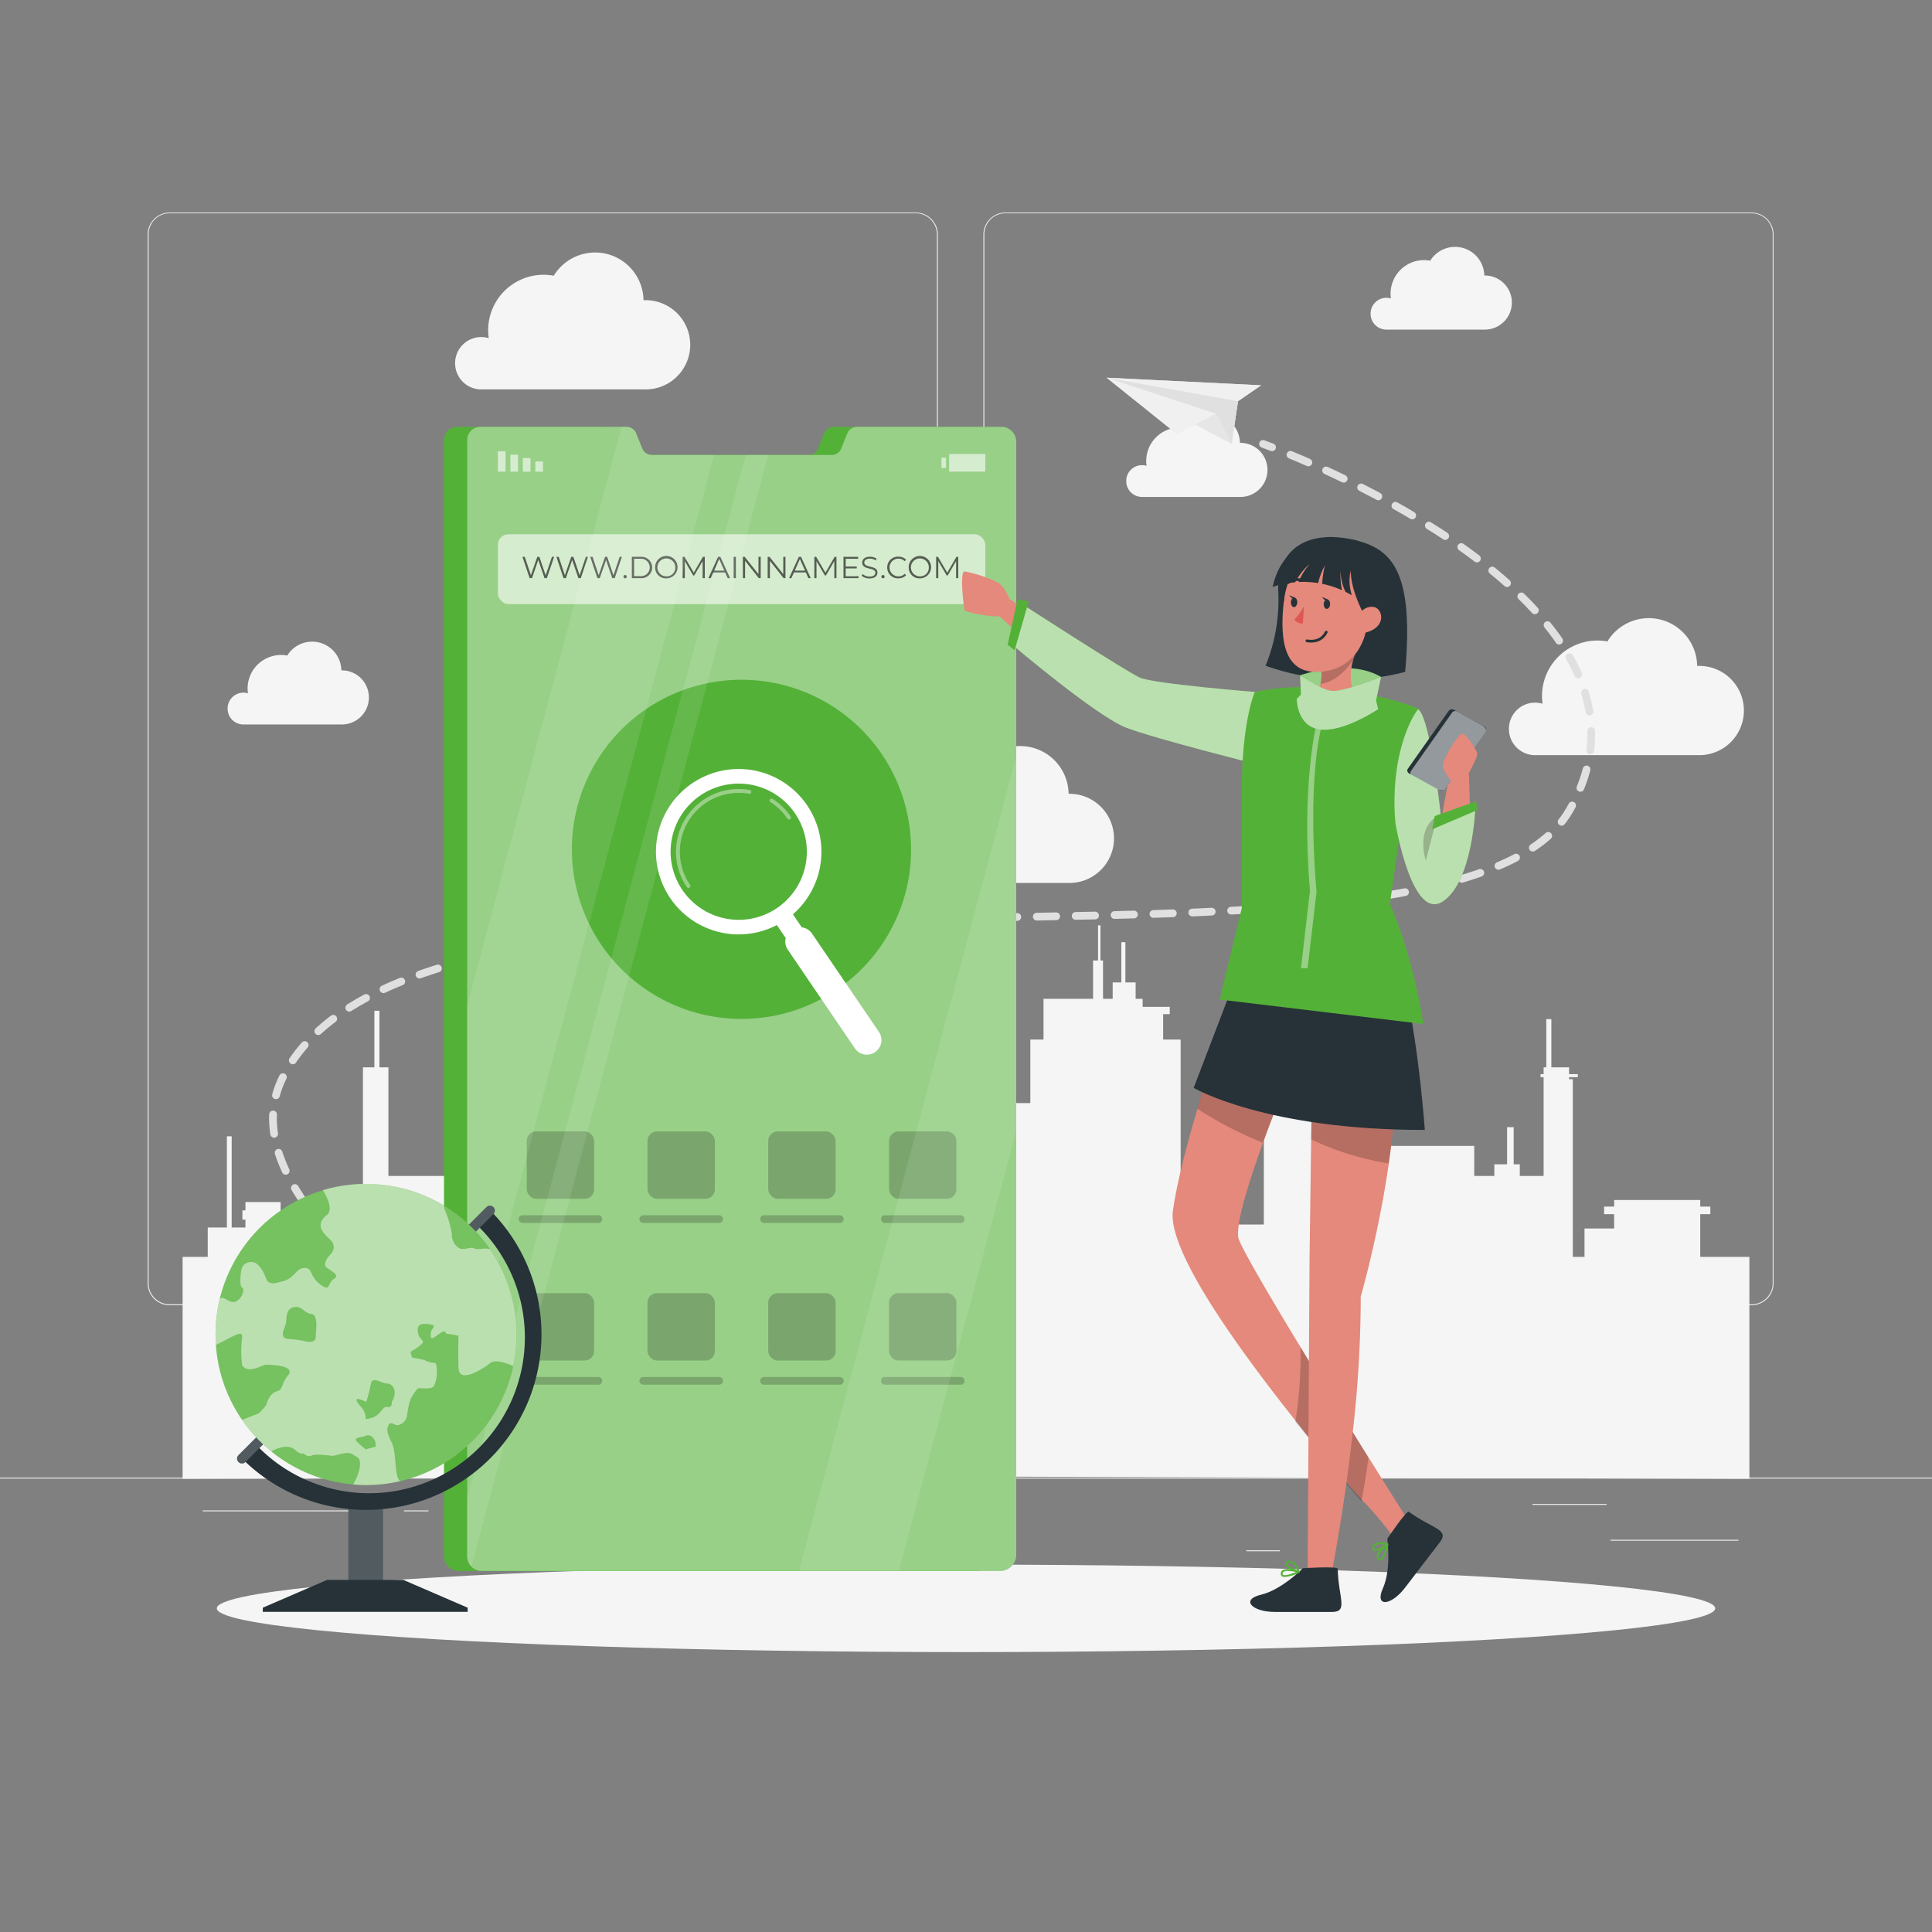 <svg xmlns="http://www.w3.org/2000/svg" viewBox="0 0 500 500"><rect x="0" y="0" width="500" height="500" fill="#808080" stroke="none"/><g id="freepik--background-complete--inject-2"><rect y="382.4" width="500" height="0.25" style="fill:#ebebeb"></rect><rect x="416.78" y="398.49" width="33.12" height="0.25" style="fill:#ebebeb"></rect><rect x="322.53" y="401.21" width="8.69" height="0.25" style="fill:#ebebeb"></rect><rect x="396.59" y="389.21" width="19.19" height="0.25" style="fill:#ebebeb"></rect><rect x="52.46" y="390.89" width="43.19" height="0.25" style="fill:#ebebeb"></rect><rect x="104.56" y="390.89" width="6.33" height="0.25" style="fill:#ebebeb"></rect><rect x="131.47" y="395.11" width="93.68" height="0.25" style="fill:#ebebeb"></rect><path d="M237,337.8H43.91a5.71,5.71,0,0,1-5.7-5.71V60.66A5.71,5.71,0,0,1,43.91,55H237a5.71,5.71,0,0,1,5.71,5.71V332.09A5.71,5.71,0,0,1,237,337.8ZM43.91,55.2a5.46,5.46,0,0,0-5.45,5.46V332.09a5.46,5.46,0,0,0,5.45,5.46H237a5.47,5.47,0,0,0,5.46-5.46V60.66A5.47,5.47,0,0,0,237,55.2Z" style="fill:#ebebeb"></path><path d="M453.31,337.8H260.21a5.72,5.72,0,0,1-5.71-5.71V60.66A5.72,5.72,0,0,1,260.21,55h193.1A5.71,5.71,0,0,1,459,60.66V332.09A5.71,5.71,0,0,1,453.31,337.8ZM260.21,55.2a5.47,5.47,0,0,0-5.46,5.46V332.09a5.47,5.47,0,0,0,5.46,5.46h193.1a5.47,5.47,0,0,0,5.46-5.46V60.66a5.47,5.47,0,0,0-5.46-5.46Z" style="fill:#ebebeb"></path><path d="M117.78,94a6.77,6.77,0,0,1,6.77-6.77,6.9,6.9,0,0,1,1.94.29,14.34,14.34,0,0,1,14.18-16.41,14.41,14.41,0,0,1,2.64.25,12.53,12.53,0,0,1,23.23,6.33h.2a11.55,11.55,0,1,1,0,23.09H124.36A6.77,6.77,0,0,1,117.78,94Z" style="fill:#f5f5f5"></path><path d="M390.51,188.61a6.77,6.77,0,0,1,6.77-6.77,7,7,0,0,1,1.94.28,14.11,14.11,0,0,1-.15-2.07A14.36,14.36,0,0,1,416,166a12.52,12.52,0,0,1,23.22,6.34l.21,0a11.55,11.55,0,1,1,0,23.09H397.09A6.76,6.76,0,0,1,390.51,188.61Z" style="fill:#f5f5f5"></path><path d="M227.8,221.74a6.77,6.77,0,0,1,6.77-6.77,6.6,6.6,0,0,1,1.94.29,14.31,14.31,0,0,1,16.82-16.16,12.52,12.52,0,0,1,23.22,6.33h.21a11.54,11.54,0,1,1,0,23.08H234.38A6.76,6.76,0,0,1,227.8,221.74Z" style="fill:#f5f5f5"></path><path d="M58.91,183.35a4.09,4.09,0,0,1,5.26-3.92,8.67,8.67,0,0,1,8.57-9.92,8.43,8.43,0,0,1,1.6.15,7.56,7.56,0,0,1,14,3.83h.13a7,7,0,0,1,0,14H62.88A4.08,4.08,0,0,1,58.91,183.35Z" style="fill:#f5f5f5"></path><path d="M291.47,124.47a4.09,4.09,0,0,1,4.09-4.09,3.77,3.77,0,0,1,1.17.18,8.67,8.67,0,0,1,8.57-9.92,8.43,8.43,0,0,1,1.6.15,7.57,7.57,0,0,1,14,3.82h.12a7,7,0,1,1,0,14H295.44A4.09,4.09,0,0,1,291.47,124.47Z" style="fill:#f5f5f5"></path><path d="M354.71,81.16a4.09,4.09,0,0,1,4.09-4.09,4.14,4.14,0,0,1,1.17.17,8.67,8.67,0,0,1,8.57-9.92,9.43,9.43,0,0,1,1.6.15,7.57,7.57,0,0,1,14,3.83h.13a7,7,0,0,1,0,14H358.68A4.08,4.08,0,0,1,354.71,81.16Z" style="fill:#f5f5f5"></path><polygon points="440.02 325.28 440.02 314.23 442.63 314.23 442.63 312.27 440.02 312.27 440.02 310.56 417.74 310.56 417.74 312.27 415.14 312.27 415.14 314.23 417.74 314.23 417.74 317.94 410.07 317.94 410.07 325.28 407.04 325.28 407.04 279.31 406.07 279.31 406.07 278.77 408.33 278.77 408.33 277.99 406.07 277.99 406.07 276.22 401.49 276.22 401.49 263.75 400.18 263.75 400.18 276.22 399.49 276.22 399.49 277.99 398.69 277.99 398.69 278.77 399.49 278.77 399.49 304.34 393.32 304.34 393.32 301.32 391.74 301.32 391.74 291.7 390.03 291.7 390.03 301.32 386.73 301.32 386.73 304.34 381.53 304.34 381.53 296.56 349.22 296.56 349.22 269.64 343.24 269.64 343.24 236.73 338.45 236.73 338.45 269.04 327.08 269.04 327.08 316.91 305.55 316.91 305.55 269.04 301.02 269.04 301.02 262.46 302.73 262.46 302.73 260.58 295.71 260.58 295.71 258.49 293.9 258.49 293.9 254.25 291.25 254.25 291.25 243.84 290.2 243.84 290.2 254.25 287.96 254.25 287.96 258.49 285.46 258.49 285.46 248.58 284.8 248.58 284.8 239.48 284.17 239.48 284.17 248.58 282.88 248.58 282.88 258.49 270.06 258.49 270.06 269.04 266.65 269.04 266.65 285.48 247.77 285.48 247.77 258.62 244.17 258.62 244.17 253.33 236.4 253.33 236.4 241.46 235.75 241.46 235.75 253.33 228.62 253.33 228.62 258.62 223.74 258.62 223.74 269.04 194.46 269.04 194.46 316.91 172.91 316.91 172.91 269.04 161.55 269.04 161.55 236.73 156.76 236.73 156.76 269.64 150.78 269.64 150.78 296.56 118.47 296.56 118.47 304.34 100.52 304.34 100.52 276.22 98.2 276.22 98.2 261.59 96.89 261.59 96.89 276.22 93.93 276.22 93.93 325.28 74.47 325.28 74.47 317.68 72.62 317.68 72.62 315.64 73.58 315.64 73.58 313.24 72.62 313.24 72.62 311.09 63.52 311.09 63.52 313.24 62.73 313.24 62.73 315.64 63.52 315.64 63.52 317.68 59.96 317.68 59.96 294.08 58.72 294.08 58.72 317.68 53.76 317.68 53.76 325.28 47.26 325.28 47.26 382.73 250 382.13 452.74 382.73 452.74 325.28 440.02 325.28" style="fill:#f5f5f5"></polygon><path d="M165.5,375.27l-2.24-1.12" style="fill:none;stroke:#e0e0e0;stroke-linecap:round;stroke-linejoin:round;stroke-width:2px"></path><path d="M158.8,371.84c-24-12.63-103.26-57.69-85.62-93,36.2-72.54,301.49-14.19,333-69.14,27.59-48.09-53.88-84.63-74.63-93" style="fill:none;stroke:#e0e0e0;stroke-linecap:round;stroke-linejoin:round;stroke-width:2px;stroke-dasharray:5.033,5.033"></path><path d="M329.21,115.76c-1.5-.58-2.34-.88-2.34-.88" style="fill:none;stroke:#e0e0e0;stroke-linecap:round;stroke-linejoin:round;stroke-width:2px"></path><polygon points="326.37 99.72 320.39 103.84 318.73 114.88 314.68 107.06 304.44 112.22 286.4 97.75 326.37 99.72" style="fill:#e0e0e0"></polygon><polygon points="318.73 114.88 286.4 97.75 314.68 107.06 318.73 114.88" style="fill:#e6e6e6"></polygon><polygon points="326.37 99.72 320.39 103.84 318.73 114.88 314.68 107.06 304.44 112.22 286.4 97.75 326.37 99.72" style="fill:#f0f0f0;isolation:isolate"></polygon><polygon points="320.39 103.84 286.4 97.75 314.68 107.06 318.73 114.88 320.39 103.84" style="fill:#e0e0e0;isolation:isolate"></polygon></g><g id="freepik--Shadow--inject-2"><ellipse id="freepik--path--inject-2" cx="250" cy="416.24" rx="193.89" ry="11.32" style="fill:#f5f5f5"></ellipse></g><g id="freepik--Device--inject-2"><path d="M257,114.35v288a4.2,4.2,0,0,1-4.27,4.21h-134a3.75,3.75,0,0,1-2.68-1.08,3.86,3.86,0,0,1-1.14-2.79V114a3.39,3.39,0,0,1,3.27-3.53H156.2a2.68,2.68,0,0,1,2.45,1.71l1.57,3.88a2.68,2.68,0,0,0,2.45,1.69h46.58a2.65,2.65,0,0,0,2.45-1.66l1.57-3.9a2.69,2.69,0,0,1,2.45-1.72h37.51A3.84,3.84,0,0,1,257,114.35Z" style="fill:#54B138;isolation:isolate"></path><path d="M263,114.35v288a4.2,4.2,0,0,1-4.27,4.21h-134a3.75,3.75,0,0,1-2.68-1.08,3.86,3.86,0,0,1-1.14-2.79V114a3.39,3.39,0,0,1,3.27-3.53H162.2a2.68,2.68,0,0,1,2.45,1.71l1.57,3.88a2.68,2.68,0,0,0,2.45,1.69h46.58a2.65,2.65,0,0,0,2.45-1.66l1.57-3.9a2.69,2.69,0,0,1,2.45-1.72h37.51A3.84,3.84,0,0,1,263,114.35Z" style="fill:#54B138"></path><path d="M263,114.35v288a4.2,4.2,0,0,1-4.27,4.21h-134a3.75,3.75,0,0,1-2.68-1.08,3.86,3.86,0,0,1-1.14-2.79V114a3.39,3.39,0,0,1,3.27-3.53H162.2a2.68,2.68,0,0,1,2.45,1.71l1.57,3.88a2.68,2.68,0,0,0,2.45,1.69h46.58a2.65,2.65,0,0,0,2.45-1.66l1.57-3.9a2.69,2.69,0,0,1,2.45-1.72h37.51A3.84,3.84,0,0,1,263,114.35Z" style="fill:#fff;opacity:0.4"></path><path d="M235.8,219.77a43.89,43.89,0,0,1-34.89,43,44.38,44.38,0,0,1-18,0,43.89,43.89,0,1,1,52.87-43Z" style="fill:#54B138"></path><rect x="138.54" y="119.43" width="1.98" height="2.64" transform="translate(279.06 241.49) rotate(180)" style="fill:#fff;opacity:0.6;isolation:isolate"></rect><rect x="135.31" y="118.54" width="1.98" height="3.52" transform="translate(272.6 240.61) rotate(180)" style="fill:#fff;opacity:0.6;isolation:isolate"></rect><rect x="132.08" y="117.66" width="1.98" height="4.4" transform="translate(266.15 239.73) rotate(180)" style="fill:#fff;opacity:0.6;isolation:isolate"></rect><rect x="128.86" y="116.78" width="1.98" height="5.28" transform="translate(259.69 238.85) rotate(180)" style="fill:#fff;opacity:0.6;isolation:isolate"></rect><rect x="243.65" y="118.46" width="1.17" height="2.64" style="fill:#fff;opacity:0.6;isolation:isolate"></rect><rect x="245.63" y="117.5" width="9.35" height="4.57" transform="translate(500.62 239.56) rotate(180)" style="fill:#fff;opacity:0.6;isolation:isolate"></rect><path d="M178.17,229.29a15.74,15.74,0,0,1,15.77-24.35" style="fill:none;stroke:#fff;stroke-linecap:round;stroke-linejoin:round;opacity:0.4"></path><path d="M199.67,207.18a15.54,15.54,0,0,1,4.53,4.4" style="fill:none;stroke:#fff;stroke-linecap:round;stroke-linejoin:round;opacity:0.4"></path><circle cx="191.18" cy="220.43" r="17.63" transform="translate(-34.38 405.54) rotate(-88.44)" style="fill:none"></circle><path d="M208.87,208.4a21.4,21.4,0,1,0-7.82,31l2.3,3.38a3.69,3.69,0,0,0,.53,3l17.28,25.41a3.77,3.77,0,1,0,6.23-4.24l-17.28-25.4A3.73,3.73,0,0,0,207.5,240l-2.3-3.38A21.41,21.41,0,0,0,208.87,208.4Zm-32.26,21.95A17.63,17.63,0,1,1,201.1,235,17.64,17.64,0,0,1,176.61,230.35Z" style="fill:#fff"></path><rect x="136.32" y="292.81" width="17.45" height="17.44" rx="2.45" style="opacity:0.2"></rect><path d="M154.85,316.5H135.23a1,1,0,0,1-1-1h0a1,1,0,0,1,1-1h19.62a1,1,0,0,1,1,1h0A1,1,0,0,1,154.85,316.5Z" style="opacity:0.2"></path><rect x="167.57" y="292.81" width="17.44" height="17.44" rx="2.45" style="opacity:0.2"></rect><path d="M186.1,316.5H166.49a1,1,0,0,1-1-1h0a1,1,0,0,1,1-1H186.1a1,1,0,0,1,1,1h0A1,1,0,0,1,186.1,316.5Z" style="opacity:0.2"></path><rect x="198.82" y="292.81" width="17.44" height="17.44" rx="2.45" style="opacity:0.2"></rect><path d="M217.35,316.5H197.74a1,1,0,0,1-1-1h0a1,1,0,0,1,1-1h19.61a1,1,0,0,1,1,1h0A1,1,0,0,1,217.35,316.5Z" style="opacity:0.2"></path><rect x="230.08" y="292.81" width="17.44" height="17.44" rx="2.45" style="opacity:0.2"></rect><path d="M248.61,316.5H229a1,1,0,0,1-1-1h0a1,1,0,0,1,1-1h19.62a1,1,0,0,1,1,1h0A1,1,0,0,1,248.61,316.5Z" style="opacity:0.2"></path><rect x="136.32" y="334.66" width="17.45" height="17.45" rx="2.45" style="opacity:0.2"></rect><path d="M154.85,358.36H135.23a1,1,0,0,1-1-1h0a1,1,0,0,1,1-1h19.62a1,1,0,0,1,1,1h0A1,1,0,0,1,154.85,358.36Z" style="opacity:0.2"></path><rect x="167.57" y="334.66" width="17.44" height="17.45" rx="2.45" style="opacity:0.2"></rect><path d="M186.1,358.36H166.49a1,1,0,0,1-1-1h0a1,1,0,0,1,1-1H186.1a1,1,0,0,1,1,1h0A1,1,0,0,1,186.1,358.36Z" style="opacity:0.2"></path><rect x="198.82" y="334.66" width="17.44" height="17.45" rx="2.45" style="opacity:0.2"></rect><path d="M217.35,358.36H197.74a1,1,0,0,1-1-1h0a1,1,0,0,1,1-1h19.61a1,1,0,0,1,1,1h0A1,1,0,0,1,217.35,358.36Z" style="opacity:0.2"></path><rect x="230.08" y="334.66" width="17.44" height="17.45" rx="2.45" style="opacity:0.2"></rect><path d="M248.61,358.36H229a1,1,0,0,1-1-1h0a1,1,0,0,1,1-1h19.62a1,1,0,0,1,1,1h0A1,1,0,0,1,248.61,358.36Z" style="opacity:0.2"></path><rect x="128.86" y="138.27" width="126.13" height="18.07" rx="2.72" style="fill:#fff;opacity:0.6"></rect><g style="opacity:0.6"><path d="M143.4,144.11l-1.87,5.52h-.61l-1.62-4.71-1.62,4.71h-.61l-1.86-5.52h.6l1.59,4.75,1.65-4.75h.54l1.63,4.77,1.62-4.77Z"></path><path d="M152.17,144.11l-1.86,5.52h-.62l-1.62-4.71-1.62,4.71h-.61L144,144.11h.6l1.59,4.75,1.65-4.75h.55l1.62,4.77,1.62-4.77Z"></path><path d="M160.94,144.11l-1.86,5.52h-.62l-1.61-4.71-1.63,4.71h-.61l-1.86-5.52h.6l1.59,4.75,1.65-4.75h.55l1.62,4.77,1.62-4.77Z"></path><path d="M161.36,149.23a.42.42,0,0,1,.42-.42.42.42,0,0,1,.43.42.44.44,0,0,1-.43.44A.43.43,0,0,1,161.36,149.23Z"></path><path d="M163.52,144.11h2.25a2.77,2.77,0,1,1,0,5.52h-2.25Zm2.22,5a2.26,2.26,0,1,0,0-4.51H164.1v4.51Z"></path><path d="M169.55,146.87a2.9,2.9,0,1,1,2.91,2.81A2.78,2.78,0,0,1,169.55,146.87Zm5.22,0a2.32,2.32,0,1,0-2.31,2.29A2.24,2.24,0,0,0,174.77,146.87Z"></path><path d="M182.4,144.11v5.52h-.56v-4.42l-2.17,3.72h-.27l-2.17-3.7v4.4h-.56v-5.52h.48l2.4,4.09,2.37-4.09Z"></path><path d="M187.67,148.15h-3.08l-.66,1.48h-.61l2.53-5.52h.57l2.53,5.52h-.62Zm-.21-.47-1.33-3-1.32,3Z"></path><path d="M189.87,144.11h.58v5.52h-.58Z"></path><path d="M196.87,144.11v5.52h-.49l-3.55-4.48v4.48h-.58v-5.52h.48l3.56,4.48v-4.48Z"></path><path d="M203.28,144.11v5.52h-.48l-3.55-4.48v4.48h-.58v-5.52h.48l3.56,4.48v-4.48Z"></path><path d="M208.55,148.15h-3.07l-.67,1.48h-.6l2.52-5.52h.58l2.52,5.52h-.62Zm-.21-.47-1.33-3-1.32,3Z"></path><path d="M216.48,144.11v5.52h-.56v-4.42l-2.17,3.72h-.27l-2.17-3.7v4.4h-.56v-5.52h.48l2.4,4.09,2.37-4.09Z"></path><path d="M222.19,149.12v.51h-3.9v-5.52h3.79v.5h-3.21v2h2.86v.49h-2.86v2.05Z"></path><path d="M223,149l.23-.45a2.76,2.76,0,0,0,1.82.67c1,0,1.49-.43,1.49-1,0-1.51-3.4-.58-3.4-2.63,0-.81.63-1.51,2-1.51a3.07,3.07,0,0,1,1.71.49l-.19.46a2.93,2.93,0,0,0-1.52-.45c-1,0-1.46.45-1.46,1,0,1.51,3.4.6,3.4,2.61,0,.81-.64,1.51-2.06,1.51A3,3,0,0,1,223,149Z"></path><path d="M228.1,149.23a.42.42,0,0,1,.42-.42.42.42,0,0,1,.43.42.44.44,0,0,1-.43.44A.43.43,0,0,1,228.1,149.23Z"></path><path d="M229.61,146.87a2.77,2.77,0,0,1,2.9-2.81,2.7,2.7,0,0,1,2,.8l-.37.37a2.23,2.23,0,0,0-1.64-.65,2.29,2.29,0,1,0,0,4.58,2.17,2.17,0,0,0,1.64-.67l.37.37a2.69,2.69,0,0,1-2,.82A2.78,2.78,0,0,1,229.61,146.87Z"></path><path d="M235.17,146.87a2.9,2.9,0,1,1,2.9,2.81A2.78,2.78,0,0,1,235.17,146.87Zm5.21,0a2.32,2.32,0,1,0-2.31,2.29A2.23,2.23,0,0,0,240.38,146.87Z"></path><path d="M248,144.11v5.52h-.56v-4.42l-2.17,3.72H245l-2.17-3.7v4.4h-.56v-5.52h.48l2.4,4.09,2.38-4.09Z"></path></g><g style="opacity:0.1;isolation:isolate"><path d="M184.8,117.75,143.89,271h0l-.46,1.72h0l-.73,2.76h0l-.47,1.72-21.36,80V260.39l40-149.92h1.31a2.68,2.68,0,0,1,2.45,1.71l1.57,3.88a2.68,2.68,0,0,0,2.45,1.69Z" style="fill:#fff"></path><polygon points="262.97 196.01 262.97 292.84 237.46 388.42 236.84 390.74 232.63 406.51 206.78 406.51 210.99 390.75 211.66 388.21 215.04 375.55 215.71 373.02 217.07 367.96 217.74 365.42 219.09 360.36 219.77 357.83 241.03 278.17 241.03 278.16 242.02 274.48 242.02 274.47 262.97 196.01" style="fill:#fff"></polygon><path d="M198.81,117.75,158.15,270l-.24.91-2.23,8.34-.24.91L122,405.43a3.86,3.86,0,0,1-1.14-2.79V387.91l28.76-107.72.24-.91,2.23-8.34.24-.91L193,117.75Z" style="fill:#fff"></path></g></g><g id="freepik--Globe--inject-2"><rect x="90.17" y="388.62" width="8.94" height="26.01" style="fill:#263238"></rect><g style="opacity:0.2"><rect x="90.17" y="388.62" width="8.94" height="26.01" style="fill:#fff"></rect></g><path d="M62.62,378.75a1.26,1.26,0,0,0,.9-.37l64.24-64.24a1.28,1.28,0,0,0-1.81-1.8L61.72,376.58a1.27,1.27,0,0,0,.9,2.17Z" style="fill:#263238"></path><path d="M94.74,390.76a45.42,45.42,0,0,0,32.11-77.52l-3.61,3.61a40.32,40.32,0,1,1-57,57l-3.61,3.61A45.3,45.3,0,0,0,94.74,390.76Z" style="fill:#263238"></path><polygon points="68.01 416.07 68.01 417.15 121.03 417.15 121.03 416.07 104.39 408.88 84.65 408.88 68.01 416.07" style="fill:#263238"></polygon><g style="opacity:0.2"><path d="M62.62,378.75a1.26,1.26,0,0,0,.9-.37l64.24-64.24a1.28,1.28,0,0,0-1.81-1.8L61.72,376.58a1.27,1.27,0,0,0,.9,2.17Z" style="fill:#fff"></path></g><circle cx="94.74" cy="345.36" r="38.96" style="fill:#54B138"></circle><circle cx="94.74" cy="345.36" r="38.96" style="fill:#fff;opacity:0.2"></circle><path d="M55.88,348.07c4.84-2.34,7.19-4.24,6.74-1.61a28.66,28.66,0,0,0,.05,6.89s.81,1.52,3.17.85,2.18-1,3.19-1,7.58.16,5.55,2.69-1.17,3.7-3,4.21-2.53,3-2.7,3.54a13.1,13.1,0,0,1-2,2.18l-4.21,1.64a39.24,39.24,0,0,0,7.55,8.18,8.37,8.37,0,0,1,3.72-1.23c2.18,0,2.51,1.18,3.59,1.62s.95,0,.95,0,1,1.24,2.11.68,5,.05,5.63.05,3.7-1.34,5.07-.37,1.67.72,1.83,1.89c.13.91.07,2.74-1.72,5.9a38.47,38.47,0,0,0,12.19-.87c-1.63-1-.87-7.23-2.19-9.92s-1.37-3.36-.87-4.54,1.52,0,2.36,0A3.07,3.07,0,0,0,105.4,366a19.86,19.86,0,0,1,.83-3.87s1.52-2.86,2.19-2.86,2.7.17,3.37-.17.67-.84,1-1.72.5-4.85-.34-4.67a5.79,5.79,0,0,1-2.52-.69,21.18,21.18,0,0,0-3-.61c-.49.05-.67-1.57-.67-1.57s3.2-1.85,3.2-2.53-1.17-.83-1.34-2.86,1.51-2,3.36-1.66,0,.82,0,2.41.16,1.45,2.19,0,1.51.09,2,0a18.11,18.11,0,0,1,3,.51s-.17,4.13,0,8.34,6.39.17,8.24-1.34c.9-.73,3.49-.37,5.89.85a38.86,38.86,0,0,0-6.1-30.42.38.38,0,0,1-.45.08c-.74-.32-3,.36-3.54-.14s-2.69.5-3.78,0a4.07,4.07,0,0,1-2-3.61,22.8,22.8,0,0,0-1.77-6.21c-.27-.71-.32-1-.14-1.14A39,39,0,0,0,83.58,308c1.44,2.44,2.54,5.24,1,6.45-2.95,2.36-1.31,4.38.73,6.23s.65,3.53,0,4.21-1.81,2.35-.73,3.19S88.13,330,86.4,331s-.7,3.54-3.57,1.36-1.85-4.22-4-4.22-2.52,2.53-5.38,3.37-3,.68-3.87.33-.84-2.51-2.69-4.37a2.6,2.6,0,0,0-4.23.51c-.32.84-.85,4.76,0,5.24s-.15,3.17-1.84,3.68-3.34-2.16-4-.42a2.51,2.51,0,0,0-.11.42.67.67,0,0,1,0,.19A38.55,38.55,0,0,0,55.88,348.07ZM96,367c-2.69.67,0,0-2.81-3.2s1.59-1,1.59-1A39.28,39.28,0,0,0,96,358.07c.35-2,2.86,0,4.25,0s2.81,2,1.16,4.71c0,0,.14,1.69-1.16,1.35S98.66,366.32,96,367Zm-1.22,4.55c.79-.51,2.74.67,2.42,2.86l-2.53.67a13.21,13.21,0,0,1-2.43-2.16C91.47,371.92,93.94,372,94.74,371.54Zm-20.66-30c0-1.68.5-2.93,1.85-3.24,2.18-.5,2.7,1.56,4.64,1.73s1.09,5.3,1.09,5.3.68,2.61-2.77,1.77-5.31-.19-5.65-1.44S74.08,343.26,74.08,341.57Z" style="fill:#fff;opacity:0.5"></path></g><g id="freepik--Character--inject-2"><path d="M327.52,172.29a44.73,44.73,0,0,0,3.29-19.2c-.39-11.47,8.05-15.69,18.6-13.58s16.63,7.66,14.24,34.38A61.5,61.5,0,0,1,327.52,172.29Z" style="fill:#263238"></path><path d="M336.47,174.77s12.63-4.54,21,.47c0,0-8.1,10.86-13.2,10.37S336.47,174.77,336.47,174.77Z" style="fill:#54B138"></path><path d="M336.47,174.77s12.63-4.54,21,.47c0,0-8.1,10.86-13.2,10.37S336.47,174.77,336.47,174.77Z" style="fill:#fff;opacity:0.4;isolation:isolate"></path><path d="M267.12,159l-5.87-4s-1.1-3.12-3.1-4.29a34.42,34.42,0,0,0-8.52-2.83c-1.33-.11-.22,9.31,0,10s7.86,1.91,9,1.59l5.86,5.32Z" style="fill:#e4897b"></path><path d="M325.56,179.14S298.64,177,295,175.37s-31.2-19.49-31.2-19.49L262.13,167s21.74,18.45,29.39,21.35,34,9.51,34,9.51Z" style="fill:#54B138"></path><path d="M325.56,179.14S298.64,177,295,175.37s-31.2-19.49-31.2-19.49L262.13,167s21.74,18.45,29.39,21.35,34,9.51,34,9.51Z" style="fill:#fff;opacity:0.6;isolation:isolate"></path><path d="M365,394.39l-4.82,2.84a93.83,93.83,0,0,0-7.35-8.7h0c-1.39-1.48-2.87-3.12-4.39-4.88-3.07-3.51-6.38-7.52-9.85-11.83l-3.11-3.89c-12.09-15.21-25.16-33.09-30-45.18-1.53-3.76-2.26-6.95-1.94-9.34,1-7.22,3.8-18.09,7-28.59,4.88-16.05,10.37-31.26,10.37-31.26l13.49,22.85s-4.14,9.87-7.91,20.38c-3.71,10.32-7.06,21.27-5.82,24.12.12.28.27.61.44,1,2.24,4.64,8.44,15.15,15.48,26.76.71,1.17,1.44,2.35,2.15,3.53,3.79,6.2,7.72,12.57,11.35,18.42,1.42,2.3,2.8,4.52,4.12,6.62C360.41,387.16,365,394.39,365,394.39Z" style="fill:#e4897b"></path><path d="M335.25,367.92c6.38,8,12.51,15.3,17.07,20.6.65-3.26,1.31-7.12,1.83-11.33-5.27-8.46-11.72-18.9-17.58-28.57A110.64,110.64,0,0,1,335.25,367.92Z" style="opacity:0.2;isolation:isolate"></path><path d="M359.32,301.8c-1.67,11.39-4.05,21.71-5.59,27.86-.94,3.69-1.57,5.87-1.57,5.87a308.47,308.47,0,0,1-2.06,35c-.51,4.58-1.06,9-1.62,13.07-2.11,15.14-4.32,26-4.32,26l-5.75-.75.22-37.09.12-19.66.16-26.75.07-4.66.27-20.34.41-30,20-9C362.34,272.8,361.34,288.08,359.32,301.8Z" style="fill:#e4897b"></path><path d="M334.41,276.4s-3.87,9.23-7.54,19.34a97.15,97.15,0,0,1-17-8.81c.21-.71.42-1.41.64-2.12,4.88-16.05,10.37-31.26,10.37-31.26Z" style="opacity:0.2;isolation:isolate"></path><path d="M359.42,301.09a73.4,73.4,0,0,1-20.09-6.22l.33-24.47,20-9C362.29,272.6,361.37,287.56,359.42,301.09Z" style="opacity:0.2;isolation:isolate"></path><path d="M364.6,391.24c-.59-.43-5.57,7-5.57,7s1.11,7.78-1.13,12.79,2.11,4.59,5.74-.16l9-11.75C375.2,395.77,370.71,395.68,364.6,391.24Z" style="fill:#263238"></path><path d="M357.18,403.92a.91.91,0,0,1-.72-.43,1,1,0,0,1-.2-.74,3.67,3.67,0,0,1,1.05-1.73c-.75.34-1.51.56-1.9.3s-.34-.49-.25-.93a1.4,1.4,0,0,1,.68-.94c1.14-.65,3.24,0,3.35,0l.08.05h0l.05.06h0l0,.07h0v.1c-.14.64-.87,3.87-2,4.13Zm1.55-3.59c-.79.66-1.9,1.74-2,2.48a.47.47,0,0,0,.1.39c.22.29.36.25.41.24C357.77,403.32,358.37,401.71,358.73,400.33Zm-1.57-.7a2.18,2.18,0,0,0-1.08.23.89.89,0,0,0-.45.63c0,.13-.06.37,0,.44.34.22,1.66-.37,2.87-1.12A6.71,6.71,0,0,0,357.16,399.63Z" style="fill:#54B138"></path><path d="M346.2,406c0-.72-9-.15-9-.15s-5.5,5.6-10.85,6.86-2.36,4.46,3.62,4.46h14.78C349,417.15,346.38,413.54,346.2,406Z" style="fill:#263238"></path><path d="M332.52,408.12a1.22,1.22,0,0,1-.79-.22.85.85,0,0,1-.21-.95.93.93,0,0,1,.48-.61,3.7,3.7,0,0,1,2-.22c-.73-.39-1.36-.86-1.39-1.33,0-.3.18-.56.59-.75a1.38,1.38,0,0,1,1.16,0c1.2.5,2,2.57,2,2.68a.3.3,0,0,1,0,.1h0a.19.19,0,0,1,0,.07h0a.43.43,0,0,1,0,.07h0l-.08.05A11.08,11.08,0,0,1,332.52,408.12Zm.77-1.56a2.29,2.29,0,0,0-1.06.19.52.52,0,0,0-.26.31c-.08.36,0,.45.06.48.43.35,2.06-.15,3.38-.71A11.07,11.07,0,0,0,333.29,406.56Zm.52-2.19a.91.91,0,0,0-.41.1c-.12,0-.33.17-.32.3,0,.4,1.3,1.09,2.63,1.6a3.89,3.89,0,0,0-1.54-1.93A.92.92,0,0,0,333.81,404.37Z" style="fill:#54B138"></path><path d="M368.75,292.42c-41.16.07-59.83-10.87-59.83-10.87,7.14-18.69,12.45-32.57,12.45-32.57l3.5-16.48,32,2.47C363.88,248.21,367.19,272.89,368.75,292.42Z" style="fill:#263238"></path><polygon points="263.35 155.14 260.77 166.87 262.58 168.31 266.24 155.63 263.35 155.14" style="fill:#54B138"></polygon><path d="M324.74,179.08s-3.36,7.43-3.36,25.3V235l-5.73,23.68,52.7,6.33s-2.37-16.88-8.64-31.09l7.19-50.65S345.1,174.67,324.74,179.08Z" style="fill:#54B138"></path><path d="M367,183.56c3.24,2,6,28.55,6,28.55l8.86-3.89s-.51,19.87-8.49,25.09-12.22-20.22-12.22-20.22a60.18,60.18,0,0,1,.53-15.28C363.47,187.7,367,183.56,367,183.56Z" style="fill:#54B138"></path><g style="opacity:0.6;isolation:isolate"><path d="M367,183.56c3.24,2,6,28.55,6,28.55l8.86-3.89s-.51,19.87-8.49,25.09-12.22-20.22-12.22-20.22a60.18,60.18,0,0,1,.53-15.28C363.47,187.7,367,183.56,367,183.56Z" style="fill:#fff"></path></g><path d="M373,212.11l-1.52,1L369,222.76s-3-8.72,3.74-12Z" style="opacity:0.2;isolation:isolate"></path><path d="M341.7,185.61c7.95-1,10.34-4.42,10.34-4.42-3.25-3.06-2.66-7.58-1.83-10.4a16.16,16.16,0,0,1,1-2.6L341.62,170a27.54,27.54,0,0,1,.37,4,12.07,12.07,0,0,1-.27,3c-.65,2.86-2.28,2.9-2.28,2.9C337.76,183,341.7,185.61,341.7,185.61Z" style="fill:#e4897b"></path><path d="M342,174a12.07,12.07,0,0,1-.27,3c3.8-.5,6.68-3.54,8.49-6.18a16.16,16.16,0,0,1,1-2.6L341.62,170A27.54,27.54,0,0,1,342,174Z" style="opacity:0.2;isolation:isolate"></path><path d="M343.88,144.44c-8.33-.12-11.07,4.3-11.8,12.87-.91,10.71,1.36,18.37,11.8,16.22C358.06,170.62,357.71,144.63,343.88,144.44Z" style="fill:#e4897b"></path><path d="M337.47,156.92a17.89,17.89,0,0,1-2.47,3.42,2.28,2.28,0,0,0,2.18,1Z" style="fill:#de5753"></path><path d="M342.57,156.31c0,.69.33,1.26.78,1.27s.85-.52.88-1.2-.33-1.26-.78-1.27S342.6,155.63,342.57,156.31Z" style="fill:#263238"></path><path d="M343.64,155.15l-1.47-.64S342.86,155.79,343.64,155.15Z" style="fill:#263238"></path><path d="M334.08,155.85c0,.69.32,1.25.78,1.27s.84-.52.87-1.21-.32-1.25-.78-1.26S334.11,155.17,334.08,155.85Z" style="fill:#263238"></path><path d="M335.14,154.69l-1.46-.64S334.37,155.33,335.14,154.69Z" style="fill:#263238"></path><path d="M342.74,150.56a4.33,4.33,0,0,1,3.59,1.31" style="fill:none;stroke:#263238;stroke-linecap:round;stroke-linejoin:round;stroke-width:0.708px"></path><path d="M336.69,150.13a3.87,3.87,0,0,0-3.33.64" style="fill:none;stroke:#263238;stroke-linecap:round;stroke-linejoin:round;stroke-width:0.708px"></path><path d="M352.78,158.6s-3.79-6.9-3.13-12.17c0,0-16.41-7-17.46,9.76,0,0-1.4-14.89,12.92-15s14,20.81,6.48,26.94C351.59,168.11,355.13,162.91,352.78,158.6Z" style="fill:#263238"></path><path d="M351.4,160.34a3.65,3.65,0,0,1,4-3.28c2.57.31,3.73,5.63-2.71,6.81C351.75,164,351.24,163.13,351.4,160.34Z" style="fill:#e4897b"></path><path d="M338.23,165.84s3.48.85,5-2.25" style="fill:none;stroke:#263238;stroke-linecap:round;stroke-linejoin:round;stroke-width:0.708px"></path><path d="M351.19,139.91s-18.14-4.81-21.83,12a21.68,21.68,0,0,1,5.82-1.2A16.49,16.49,0,0,1,339,145.9a16.38,16.38,0,0,0-2.93,4.72,25,25,0,0,1,5.06.28,18,18,0,0,1,1.75-4.55,27.8,27.8,0,0,0-.71,4.74,24.57,24.57,0,0,1,5.15,1.66,20.64,20.64,0,0,1-.39-5.37,12.59,12.59,0,0,0,1.29,5.79c.54.27,1.08.56,1.63.88,0,0-2-5.8,1.32-8.94S351.19,139.91,351.19,139.91Z" style="fill:#263238"></path><path d="M364.36,198.93a.81.81,0,0,0,.29,1.2l8,4.39a1.06,1.06,0,0,0,1.35-.31l10.45-14.84a.91.91,0,0,0-.22-1.31l-8-4.39a1.16,1.16,0,0,0-1.4.42Z" style="fill:#263238"></path><path d="M375.76,184.47l-10.56,15a.7.7,0,0,0,.22,1.11l6.8,3.72c.45.25,1.43.45,1.72,0l10.59-15c.3-.42-.28-1.21-.74-1.45L377,184.09A1,1,0,0,0,375.76,184.47Z" style="fill:#fff;opacity:0.5"></path><path d="M380.44,209.44l-.3-9.38s2.05-3.72,2.17-4.79-2.9-5.3-3.86-5.45-5.27,7-5.07,8.4,2.15,3.88,2.15,3.88l-.94,1.29-1.6,8.72Z" style="fill:#e4897b"></path><polygon points="382.56 209.56 381.93 207.41 371.31 211.19 370.65 214.63 382.56 209.56" style="fill:#54B138"></polygon><path d="M340.72,187.24s-4,16-1.7,43.32l-2.33,20h1.72l2.31-19.78s-2.69-27.1,1.45-43.52Z" style="fill:#fff;opacity:0.4;isolation:isolate"></path><path d="M336.47,174.77s5.07,3.5,7.95,4,13-3.56,13-3.56l-1.3,6.07.55,2.25s-9,6.06-15.06,5.26-6-7.91-6-7.91l1.07-1.12Z" style="fill:#54B138"></path><path d="M336.47,174.77s5.07,3.5,7.95,4,13-3.56,13-3.56l-1.3,6.07.55,2.25s-9,6.06-15.06,5.26-6-7.91-6-7.91l1.07-1.12Z" style="fill:#fff;opacity:0.6;isolation:isolate"></path></g></svg>